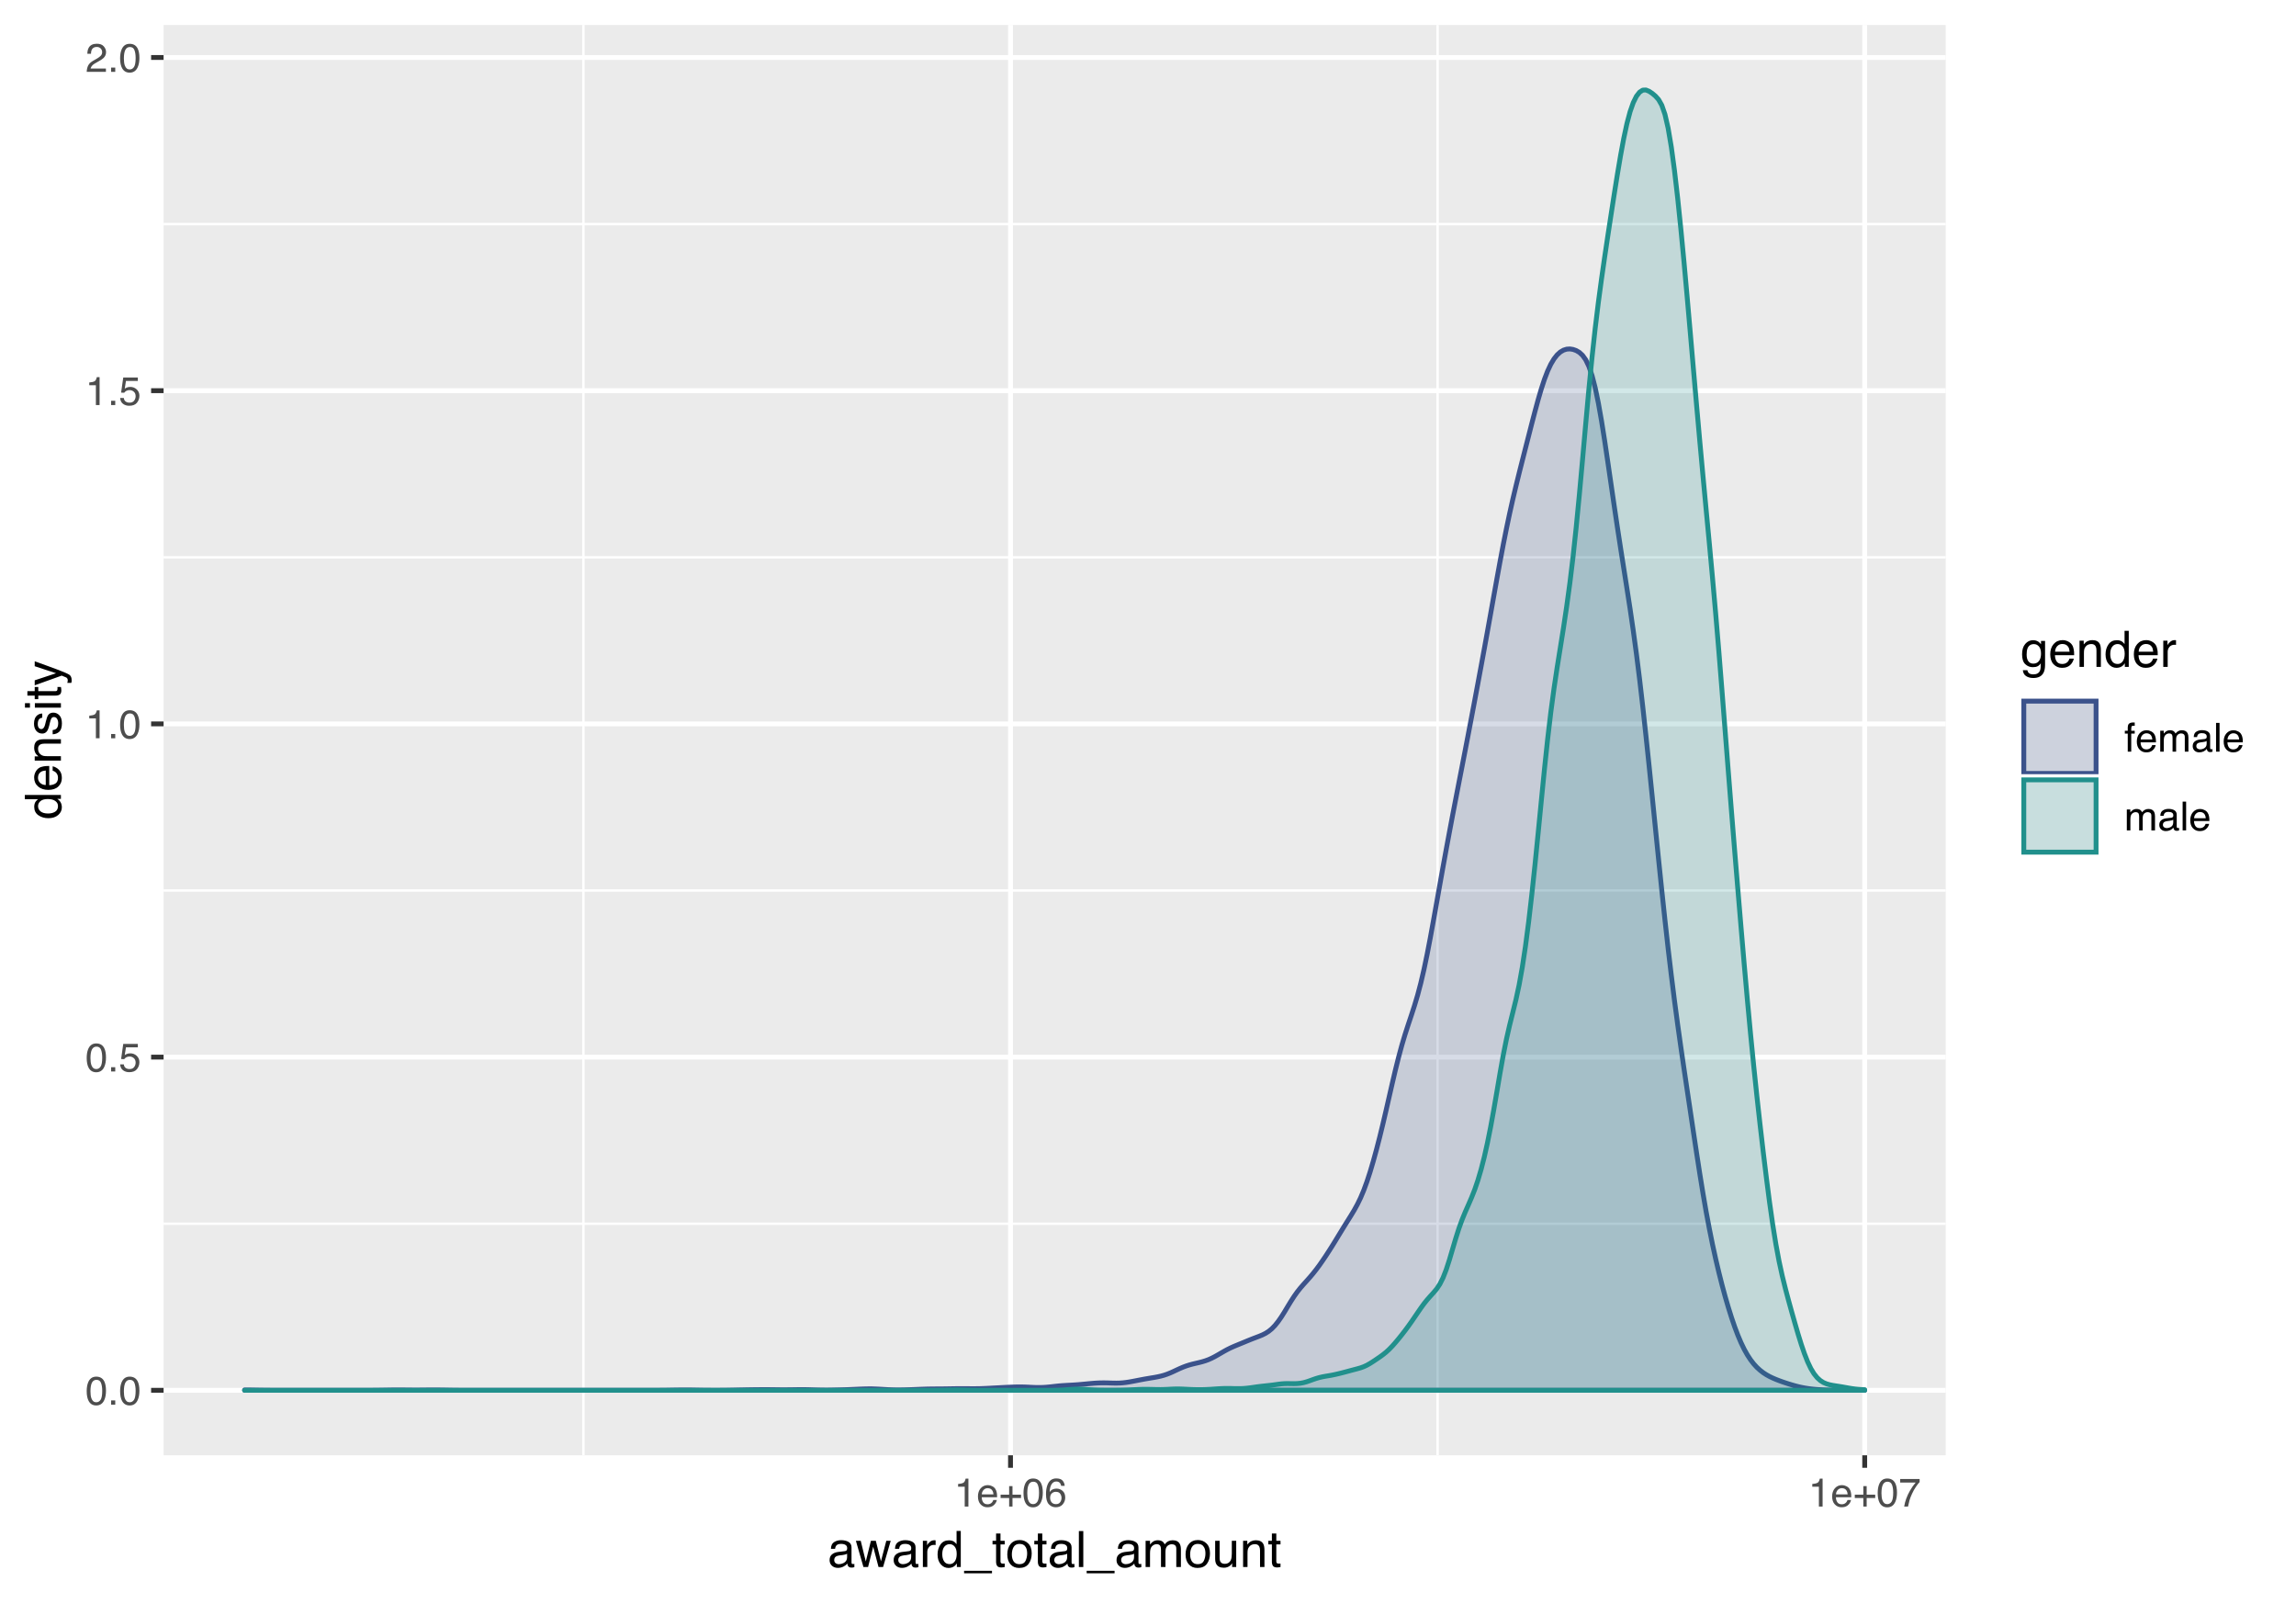 <?xml version="1.0" encoding="UTF-8"?>
<svg xmlns="http://www.w3.org/2000/svg" xmlns:xlink="http://www.w3.org/1999/xlink" width="504pt" height="352pt" viewBox="0 0 504 352" version="1.1">
<defs>
<g>
<symbol overflow="visible" id="glyph0-0">
<path style="stroke:none;" d="M 0.281 0 L 0.281 -6.312 L 5.297 -6.312 L 5.297 0 Z M 4.5 -0.797 L 4.5 -5.516 L 1.078 -5.516 L 1.078 -0.797 Z M 4.5 -0.797 "/>
</symbol>
<symbol overflow="visible" id="glyph0-1">
<path style="stroke:none;" d="M 2.375 -6.156 C 3.176 -6.156 3.754 -5.828 4.109 -5.172 C 4.379 -4.66 4.516 -3.961 4.516 -3.078 C 4.516 -2.242 4.391 -1.555 4.141 -1.016 C 3.785 -0.223 3.195 0.172 2.375 0.172 C 1.633 0.172 1.082 -0.148 0.719 -0.797 C 0.426 -1.328 0.281 -2.047 0.281 -2.953 C 0.281 -3.648 0.367 -4.25 0.547 -4.75 C 0.879 -5.688 1.488 -6.156 2.375 -6.156 Z M 2.375 -0.531 C 2.77 -0.531 3.086 -0.707 3.328 -1.062 C 3.566 -1.426 3.688 -2.086 3.688 -3.047 C 3.688 -3.754 3.598 -4.332 3.422 -4.781 C 3.254 -5.227 2.922 -5.453 2.422 -5.453 C 1.973 -5.453 1.641 -5.238 1.422 -4.812 C 1.211 -4.383 1.109 -3.754 1.109 -2.922 C 1.109 -2.297 1.176 -1.789 1.312 -1.406 C 1.52 -0.82 1.875 -0.531 2.375 -0.531 Z M 2.375 -0.531 "/>
</symbol>
<symbol overflow="visible" id="glyph0-2">
<path style="stroke:none;" d="M 0.75 -0.938 L 1.656 -0.938 L 1.656 0 L 0.75 0 Z M 0.75 -0.938 "/>
</symbol>
<symbol overflow="visible" id="glyph0-3">
<path style="stroke:none;" d="M 1.094 -1.562 C 1.133 -1.125 1.336 -0.82 1.703 -0.656 C 1.879 -0.57 2.094 -0.531 2.344 -0.531 C 2.801 -0.531 3.141 -0.676 3.359 -0.969 C 3.578 -1.258 3.688 -1.582 3.688 -1.938 C 3.688 -2.363 3.555 -2.691 3.297 -2.922 C 3.035 -3.16 2.719 -3.281 2.344 -3.281 C 2.082 -3.281 1.852 -3.227 1.656 -3.125 C 1.469 -3.02 1.305 -2.879 1.172 -2.703 L 0.5 -2.734 L 0.969 -6.047 L 4.172 -6.047 L 4.172 -5.297 L 1.562 -5.297 L 1.297 -3.594 C 1.43 -3.695 1.566 -3.773 1.703 -3.828 C 1.93 -3.93 2.195 -3.984 2.5 -3.984 C 3.062 -3.984 3.535 -3.801 3.922 -3.438 C 4.316 -3.07 4.516 -2.609 4.516 -2.047 C 4.516 -1.461 4.332 -0.945 3.969 -0.5 C 3.613 -0.062 3.047 0.156 2.266 0.156 C 1.754 0.156 1.305 0.016 0.922 -0.266 C 0.547 -0.547 0.332 -0.977 0.281 -1.562 Z M 1.094 -1.562 "/>
</symbol>
<symbol overflow="visible" id="glyph0-4">
<path style="stroke:none;" d="M 0.844 -4.359 L 0.844 -4.953 C 1.395 -5.004 1.781 -5.094 2 -5.219 C 2.227 -5.344 2.395 -5.645 2.5 -6.125 L 3.109 -6.125 L 3.109 0 L 2.297 0 L 2.297 -4.359 Z M 0.844 -4.359 "/>
</symbol>
<symbol overflow="visible" id="glyph0-5">
<path style="stroke:none;" d="M 0.281 0 C 0.301 -0.531 0.406 -0.988 0.594 -1.375 C 0.789 -1.77 1.164 -2.129 1.719 -2.453 L 2.547 -2.922 C 2.91 -3.141 3.164 -3.328 3.312 -3.484 C 3.551 -3.711 3.672 -3.984 3.672 -4.297 C 3.672 -4.648 3.562 -4.93 3.344 -5.141 C 3.133 -5.359 2.848 -5.469 2.484 -5.469 C 1.961 -5.469 1.598 -5.266 1.391 -4.859 C 1.285 -4.648 1.227 -4.352 1.219 -3.969 L 0.422 -3.969 C 0.43 -4.5 0.531 -4.938 0.719 -5.281 C 1.051 -5.875 1.645 -6.172 2.5 -6.172 C 3.195 -6.172 3.707 -5.977 4.031 -5.594 C 4.363 -5.219 4.531 -4.797 4.531 -4.328 C 4.531 -3.836 4.352 -3.414 4 -3.062 C 3.801 -2.863 3.441 -2.617 2.922 -2.328 L 2.344 -2 C 2.062 -1.844 1.836 -1.695 1.672 -1.562 C 1.391 -1.312 1.211 -1.035 1.141 -0.734 L 4.5 -0.734 L 4.5 0 Z M 0.281 0 "/>
</symbol>
<symbol overflow="visible" id="glyph0-6">
<path style="stroke:none;" d="M 2.484 -4.703 C 2.805 -4.703 3.117 -4.625 3.422 -4.469 C 3.734 -4.32 3.969 -4.125 4.125 -3.875 C 4.281 -3.645 4.383 -3.375 4.438 -3.062 C 4.488 -2.852 4.516 -2.516 4.516 -2.047 L 1.141 -2.047 C 1.148 -1.586 1.258 -1.211 1.469 -0.922 C 1.676 -0.641 1.992 -0.5 2.422 -0.5 C 2.828 -0.5 3.148 -0.633 3.391 -0.906 C 3.523 -1.062 3.625 -1.238 3.688 -1.438 L 4.453 -1.438 C 4.43 -1.27 4.363 -1.082 4.25 -0.875 C 4.133 -0.664 4.004 -0.5 3.859 -0.375 C 3.629 -0.145 3.344 0.008 3 0.094 C 2.812 0.133 2.598 0.156 2.359 0.156 C 1.785 0.156 1.301 -0.051 0.906 -0.469 C 0.508 -0.883 0.312 -1.469 0.312 -2.219 C 0.312 -2.945 0.508 -3.539 0.906 -4 C 1.312 -4.469 1.836 -4.703 2.484 -4.703 Z M 3.719 -2.672 C 3.688 -3.004 3.613 -3.27 3.5 -3.469 C 3.281 -3.844 2.926 -4.031 2.438 -4.031 C 2.082 -4.031 1.785 -3.898 1.547 -3.641 C 1.305 -3.391 1.176 -3.066 1.156 -2.672 Z M 2.406 -4.719 Z M 2.406 -4.719 "/>
</symbol>
<symbol overflow="visible" id="glyph0-7">
<path style="stroke:none;" d="M 0.391 -1.875 L 0.391 -2.609 L 2.266 -2.609 L 2.266 -4.484 L 3 -4.484 L 3 -2.609 L 4.875 -2.609 L 4.875 -1.875 L 3 -1.875 L 3 0 L 2.266 0 L 2.266 -1.875 Z M 0.391 -1.875 "/>
</symbol>
<symbol overflow="visible" id="glyph0-8">
<path style="stroke:none;" d="M 2.578 -6.172 C 3.266 -6.172 3.742 -5.992 4.016 -5.641 C 4.285 -5.285 4.422 -4.922 4.422 -4.547 L 3.656 -4.547 C 3.602 -4.785 3.531 -4.973 3.438 -5.109 C 3.25 -5.367 2.961 -5.5 2.578 -5.5 C 2.148 -5.5 1.805 -5.297 1.547 -4.891 C 1.297 -4.492 1.156 -3.926 1.125 -3.188 C 1.301 -3.445 1.523 -3.641 1.797 -3.766 C 2.047 -3.879 2.32 -3.938 2.625 -3.938 C 3.133 -3.938 3.582 -3.77 3.969 -3.438 C 4.352 -3.113 4.547 -2.625 4.547 -1.969 C 4.547 -1.414 4.363 -0.922 4 -0.484 C 3.633 -0.055 3.117 0.156 2.453 0.156 C 1.867 0.156 1.367 -0.062 0.953 -0.5 C 0.535 -0.938 0.328 -1.672 0.328 -2.703 C 0.328 -3.461 0.422 -4.109 0.609 -4.641 C 0.961 -5.66 1.617 -6.172 2.578 -6.172 Z M 2.516 -0.531 C 2.922 -0.531 3.223 -0.664 3.422 -0.938 C 3.629 -1.207 3.734 -1.531 3.734 -1.906 C 3.734 -2.219 3.641 -2.516 3.453 -2.797 C 3.273 -3.086 2.953 -3.234 2.484 -3.234 C 2.148 -3.234 1.859 -3.125 1.609 -2.906 C 1.359 -2.688 1.234 -2.352 1.234 -1.906 C 1.234 -1.52 1.344 -1.191 1.562 -0.922 C 1.789 -0.66 2.109 -0.531 2.516 -0.531 Z M 2.516 -0.531 "/>
</symbol>
<symbol overflow="visible" id="glyph0-9">
<path style="stroke:none;" d="M 4.594 -6.047 L 4.594 -5.375 C 4.395 -5.176 4.129 -4.836 3.797 -4.359 C 3.473 -3.891 3.188 -3.379 2.938 -2.828 C 2.688 -2.297 2.5 -1.812 2.375 -1.375 C 2.289 -1.082 2.18 -0.625 2.047 0 L 1.203 0 C 1.391 -1.176 1.816 -2.344 2.484 -3.5 C 2.879 -4.188 3.289 -4.773 3.719 -5.266 L 0.328 -5.266 L 0.328 -6.047 Z M 4.594 -6.047 "/>
</symbol>
<symbol overflow="visible" id="glyph0-10">
<path style="stroke:none;" d="M 0.766 -5.297 C 0.773 -5.617 0.828 -5.852 0.922 -6 C 1.109 -6.27 1.457 -6.406 1.969 -6.406 C 2.02 -6.406 2.07 -6.398 2.125 -6.391 C 2.176 -6.391 2.234 -6.391 2.297 -6.391 L 2.297 -5.672 C 2.211 -5.68 2.156 -5.688 2.125 -5.688 C 2.094 -5.688 2.055 -5.688 2.016 -5.688 C 1.785 -5.688 1.645 -5.625 1.594 -5.5 C 1.551 -5.383 1.531 -5.078 1.531 -4.578 L 2.297 -4.578 L 2.297 -3.969 L 1.531 -3.969 L 1.531 0 L 0.766 0 L 0.766 -3.969 L 0.125 -3.969 L 0.125 -4.578 L 0.766 -4.578 Z M 0.766 -5.297 "/>
</symbol>
<symbol overflow="visible" id="glyph0-11">
<path style="stroke:none;" d="M 0.562 -4.594 L 1.328 -4.594 L 1.328 -3.953 C 1.516 -4.172 1.68 -4.332 1.828 -4.438 C 2.086 -4.613 2.379 -4.703 2.703 -4.703 C 3.066 -4.703 3.359 -4.613 3.578 -4.438 C 3.703 -4.332 3.816 -4.18 3.922 -3.984 C 4.098 -4.223 4.301 -4.398 4.531 -4.516 C 4.758 -4.641 5.02 -4.703 5.312 -4.703 C 5.926 -4.703 6.348 -4.477 6.578 -4.031 C 6.691 -3.789 6.75 -3.469 6.75 -3.062 L 6.75 0 L 5.953 0 L 5.953 -3.203 C 5.953 -3.504 5.875 -3.711 5.719 -3.828 C 5.57 -3.941 5.383 -4 5.156 -4 C 4.852 -4 4.594 -3.895 4.375 -3.688 C 4.156 -3.488 4.047 -3.148 4.047 -2.672 L 4.047 0 L 3.266 0 L 3.266 -3 C 3.266 -3.312 3.227 -3.539 3.156 -3.688 C 3.039 -3.895 2.82 -4 2.5 -4 C 2.207 -4 1.941 -3.883 1.703 -3.656 C 1.461 -3.438 1.344 -3.031 1.344 -2.438 L 1.344 0 L 0.562 0 Z M 0.562 -4.594 "/>
</symbol>
<symbol overflow="visible" id="glyph0-12">
<path style="stroke:none;" d="M 1.156 -1.219 C 1.156 -1 1.238 -0.82 1.406 -0.688 C 1.57 -0.562 1.766 -0.5 1.984 -0.5 C 2.254 -0.5 2.52 -0.562 2.781 -0.688 C 3.207 -0.895 3.422 -1.238 3.422 -1.719 L 3.422 -2.344 C 3.328 -2.281 3.203 -2.227 3.047 -2.188 C 2.898 -2.145 2.754 -2.117 2.609 -2.109 L 2.141 -2.047 C 1.867 -2.004 1.66 -1.945 1.516 -1.875 C 1.273 -1.738 1.156 -1.52 1.156 -1.219 Z M 3.031 -2.781 C 3.207 -2.812 3.328 -2.891 3.391 -3.016 C 3.422 -3.078 3.438 -3.176 3.438 -3.312 C 3.438 -3.57 3.344 -3.758 3.156 -3.875 C 2.969 -4 2.703 -4.062 2.359 -4.062 C 1.953 -4.062 1.664 -3.953 1.5 -3.734 C 1.406 -3.609 1.344 -3.43 1.312 -3.203 L 0.594 -3.203 C 0.602 -3.766 0.785 -4.156 1.141 -4.375 C 1.492 -4.602 1.906 -4.719 2.375 -4.719 C 2.914 -4.719 3.352 -4.613 3.688 -4.406 C 4.02 -4.195 4.188 -3.875 4.188 -3.438 L 4.188 -0.797 C 4.188 -0.711 4.203 -0.645 4.234 -0.594 C 4.273 -0.551 4.348 -0.531 4.453 -0.531 C 4.484 -0.531 4.52 -0.531 4.562 -0.531 C 4.602 -0.531 4.648 -0.535 4.703 -0.547 L 4.703 0.016 C 4.578 0.055 4.484 0.078 4.422 0.078 C 4.359 0.086 4.273 0.094 4.172 0.094 C 3.898 0.094 3.707 0 3.594 -0.188 C 3.531 -0.281 3.484 -0.422 3.453 -0.609 C 3.297 -0.398 3.07 -0.219 2.781 -0.062 C 2.488 0.082 2.16 0.156 1.797 0.156 C 1.367 0.156 1.02 0.023 0.75 -0.234 C 0.488 -0.492 0.359 -0.816 0.359 -1.203 C 0.359 -1.629 0.488 -1.957 0.75 -2.188 C 1.02 -2.426 1.367 -2.578 1.797 -2.641 Z M 2.391 -4.719 Z M 2.391 -4.719 "/>
</symbol>
<symbol overflow="visible" id="glyph0-13">
<path style="stroke:none;" d="M 0.594 -6.312 L 1.359 -6.312 L 1.359 0 L 0.594 0 Z M 0.594 -6.312 "/>
</symbol>
<symbol overflow="visible" id="glyph1-0">
<path style="stroke:none;" d="M 0.359 0 L 0.359 -7.891 L 6.625 -7.891 L 6.625 0 Z M 5.625 -0.984 L 5.625 -6.906 L 1.344 -6.906 L 1.344 -0.984 Z M 5.625 -0.984 "/>
</symbol>
<symbol overflow="visible" id="glyph1-1">
<path style="stroke:none;" d="M 1.453 -1.531 C 1.453 -1.25 1.551 -1.023 1.75 -0.859 C 1.957 -0.703 2.203 -0.625 2.484 -0.625 C 2.816 -0.625 3.145 -0.703 3.469 -0.859 C 4.008 -1.117 4.281 -1.551 4.281 -2.156 L 4.281 -2.922 C 4.156 -2.848 4 -2.785 3.812 -2.734 C 3.633 -2.691 3.453 -2.656 3.266 -2.625 L 2.688 -2.562 C 2.332 -2.508 2.066 -2.438 1.891 -2.344 C 1.598 -2.164 1.453 -1.895 1.453 -1.531 Z M 3.797 -3.484 C 4.016 -3.516 4.16 -3.609 4.234 -3.766 C 4.273 -3.848 4.297 -3.973 4.297 -4.141 C 4.297 -4.461 4.176 -4.695 3.938 -4.844 C 3.707 -5 3.375 -5.078 2.938 -5.078 C 2.438 -5.078 2.082 -4.941 1.875 -4.672 C 1.75 -4.516 1.672 -4.289 1.641 -4 L 0.734 -4 C 0.754 -4.707 0.984 -5.195 1.422 -5.469 C 1.867 -5.75 2.383 -5.891 2.969 -5.891 C 3.645 -5.891 4.191 -5.758 4.609 -5.5 C 5.035 -5.25 5.25 -4.848 5.25 -4.297 L 5.25 -0.984 C 5.25 -0.891 5.266 -0.812 5.297 -0.75 C 5.336 -0.688 5.426 -0.656 5.562 -0.656 C 5.602 -0.656 5.648 -0.656 5.703 -0.656 C 5.766 -0.664 5.82 -0.676 5.875 -0.688 L 5.875 0.031 C 5.727 0.07 5.613 0.098 5.531 0.109 C 5.457 0.117 5.352 0.125 5.219 0.125 C 4.883 0.125 4.641 0.004 4.484 -0.234 C 4.41 -0.359 4.359 -0.535 4.328 -0.766 C 4.129 -0.504 3.844 -0.281 3.469 -0.094 C 3.102 0.094 2.695 0.188 2.25 0.188 C 1.719 0.188 1.281 0.023 0.938 -0.297 C 0.602 -0.617 0.438 -1.023 0.438 -1.516 C 0.438 -2.047 0.602 -2.457 0.938 -2.75 C 1.27 -3.039 1.707 -3.223 2.25 -3.297 Z M 2.984 -5.891 Z M 2.984 -5.891 "/>
</symbol>
<symbol overflow="visible" id="glyph1-2">
<path style="stroke:none;" d="M 1.156 -5.75 L 2.266 -1.219 L 3.391 -5.75 L 4.469 -5.75 L 5.594 -1.25 L 6.766 -5.75 L 7.734 -5.75 L 6.062 0 L 5.062 0 L 3.891 -4.453 L 2.766 0 L 1.75 0 L 0.094 -5.75 Z M 1.156 -5.75 "/>
</symbol>
<symbol overflow="visible" id="glyph1-3">
<path style="stroke:none;" d="M 0.734 -5.75 L 1.656 -5.75 L 1.656 -4.766 C 1.727 -4.953 1.91 -5.18 2.203 -5.453 C 2.492 -5.734 2.832 -5.875 3.219 -5.875 C 3.238 -5.875 3.27 -5.875 3.312 -5.875 C 3.352 -5.875 3.426 -5.867 3.531 -5.859 L 3.531 -4.828 C 3.477 -4.836 3.426 -4.844 3.375 -4.844 C 3.32 -4.852 3.27 -4.859 3.219 -4.859 C 2.727 -4.859 2.352 -4.703 2.094 -4.391 C 1.832 -4.078 1.703 -3.719 1.703 -3.312 L 1.703 0 L 0.734 0 Z M 0.734 -5.75 "/>
</symbol>
<symbol overflow="visible" id="glyph1-4">
<path style="stroke:none;" d="M 1.328 -2.812 C 1.328 -2.195 1.457 -1.68 1.719 -1.266 C 1.977 -0.848 2.395 -0.641 2.969 -0.641 C 3.414 -0.641 3.781 -0.832 4.062 -1.219 C 4.352 -1.602 4.5 -2.156 4.5 -2.875 C 4.5 -3.602 4.348 -4.141 4.047 -4.484 C 3.754 -4.836 3.391 -5.016 2.953 -5.016 C 2.473 -5.016 2.082 -4.828 1.781 -4.453 C 1.477 -4.078 1.328 -3.531 1.328 -2.812 Z M 2.781 -5.859 C 3.219 -5.859 3.586 -5.766 3.891 -5.578 C 4.055 -5.473 4.25 -5.285 4.469 -5.016 L 4.469 -7.922 L 5.391 -7.922 L 5.391 0 L 4.531 0 L 4.531 -0.797 C 4.301 -0.441 4.031 -0.188 3.719 -0.031 C 3.414 0.125 3.066 0.203 2.672 0.203 C 2.023 0.203 1.469 -0.062 1 -0.594 C 0.531 -1.133 0.297 -1.852 0.297 -2.75 C 0.297 -3.594 0.508 -4.32 0.938 -4.938 C 1.363 -5.551 1.977 -5.859 2.781 -5.859 Z M 2.781 -5.859 "/>
</symbol>
<symbol overflow="visible" id="glyph1-5">
<path style="stroke:none;" d="M 0 1.375 L 0 0.828 L 6.125 0.828 L 6.125 1.375 Z M 0 1.375 "/>
</symbol>
<symbol overflow="visible" id="glyph1-6">
<path style="stroke:none;" d="M 0.906 -7.359 L 1.875 -7.359 L 1.875 -5.75 L 2.797 -5.75 L 2.797 -4.969 L 1.875 -4.969 L 1.875 -1.203 C 1.875 -1.004 1.941 -0.875 2.078 -0.812 C 2.16 -0.77 2.285 -0.75 2.453 -0.75 C 2.504 -0.75 2.555 -0.75 2.609 -0.75 C 2.66 -0.75 2.723 -0.754 2.797 -0.766 L 2.797 0 C 2.68 0.031 2.562 0.051 2.438 0.062 C 2.32 0.082 2.195 0.094 2.062 0.094 C 1.613 0.094 1.305 -0.02 1.141 -0.25 C 0.984 -0.488 0.906 -0.789 0.906 -1.156 L 0.906 -4.969 L 0.125 -4.969 L 0.125 -5.75 L 0.906 -5.75 Z M 0.906 -7.359 "/>
</symbol>
<symbol overflow="visible" id="glyph1-7">
<path style="stroke:none;" d="M 2.984 -0.625 C 3.629 -0.625 4.07 -0.863 4.312 -1.344 C 4.551 -1.832 4.672 -2.375 4.672 -2.969 C 4.672 -3.508 4.582 -3.945 4.406 -4.281 C 4.133 -4.812 3.664 -5.078 3 -5.078 C 2.406 -5.078 1.973 -4.848 1.703 -4.391 C 1.441 -3.941 1.312 -3.398 1.312 -2.766 C 1.312 -2.148 1.441 -1.641 1.703 -1.234 C 1.973 -0.828 2.398 -0.625 2.984 -0.625 Z M 3.031 -5.922 C 3.77 -5.922 4.395 -5.672 4.906 -5.172 C 5.414 -4.68 5.672 -3.957 5.672 -3 C 5.672 -2.07 5.445 -1.305 5 -0.703 C 4.551 -0.098 3.852 0.203 2.906 0.203 C 2.113 0.203 1.484 -0.062 1.016 -0.594 C 0.547 -1.125 0.312 -1.844 0.312 -2.75 C 0.312 -3.719 0.555 -4.488 1.047 -5.062 C 1.535 -5.633 2.195 -5.922 3.031 -5.922 Z M 3 -5.891 Z M 3 -5.891 "/>
</symbol>
<symbol overflow="visible" id="glyph1-8">
<path style="stroke:none;" d="M 0.734 -7.891 L 1.703 -7.891 L 1.703 0 L 0.734 0 Z M 0.734 -7.891 "/>
</symbol>
<symbol overflow="visible" id="glyph1-9">
<path style="stroke:none;" d="M 0.703 -5.75 L 1.672 -5.75 L 1.672 -4.938 C 1.898 -5.219 2.102 -5.422 2.281 -5.547 C 2.602 -5.766 2.969 -5.875 3.375 -5.875 C 3.832 -5.875 4.203 -5.766 4.484 -5.547 C 4.641 -5.41 4.781 -5.219 4.906 -4.969 C 5.125 -5.281 5.379 -5.508 5.672 -5.656 C 5.961 -5.801 6.285 -5.875 6.641 -5.875 C 7.41 -5.875 7.938 -5.598 8.219 -5.047 C 8.375 -4.742 8.453 -4.336 8.453 -3.828 L 8.453 0 L 7.438 0 L 7.438 -4 C 7.438 -4.383 7.344 -4.645 7.156 -4.781 C 6.969 -4.926 6.734 -5 6.453 -5 C 6.078 -5 5.75 -4.867 5.469 -4.609 C 5.195 -4.359 5.062 -3.938 5.062 -3.344 L 5.062 0 L 4.078 0 L 4.078 -3.75 C 4.078 -4.145 4.031 -4.43 3.938 -4.609 C 3.789 -4.879 3.52 -5.016 3.125 -5.016 C 2.758 -5.016 2.426 -4.867 2.125 -4.578 C 1.82 -4.297 1.672 -3.785 1.672 -3.047 L 1.672 0 L 0.703 0 Z M 0.703 -5.75 "/>
</symbol>
<symbol overflow="visible" id="glyph1-10">
<path style="stroke:none;" d="M 1.672 -5.75 L 1.672 -1.938 C 1.672 -1.645 1.719 -1.406 1.812 -1.219 C 1.988 -0.875 2.312 -0.703 2.781 -0.703 C 3.445 -0.703 3.906 -1 4.156 -1.594 C 4.281 -1.914 4.344 -2.359 4.344 -2.922 L 4.344 -5.75 L 5.312 -5.75 L 5.312 0 L 4.406 0 L 4.422 -0.844 C 4.297 -0.625 4.141 -0.441 3.953 -0.297 C 3.578 0.004 3.129 0.156 2.609 0.156 C 1.785 0.156 1.223 -0.117 0.922 -0.672 C 0.766 -0.961 0.688 -1.352 0.688 -1.844 L 0.688 -5.75 Z M 3 -5.891 Z M 3 -5.891 "/>
</symbol>
<symbol overflow="visible" id="glyph1-11">
<path style="stroke:none;" d="M 0.703 -5.75 L 1.625 -5.75 L 1.625 -4.938 C 1.895 -5.27 2.18 -5.508 2.484 -5.656 C 2.797 -5.801 3.133 -5.875 3.5 -5.875 C 4.32 -5.875 4.875 -5.594 5.156 -5.031 C 5.312 -4.719 5.391 -4.27 5.391 -3.688 L 5.391 0 L 4.422 0 L 4.422 -3.625 C 4.422 -3.977 4.367 -4.258 4.266 -4.469 C 4.086 -4.832 3.773 -5.016 3.328 -5.016 C 3.098 -5.016 2.91 -4.988 2.766 -4.938 C 2.492 -4.863 2.258 -4.707 2.062 -4.469 C 1.906 -4.281 1.801 -4.082 1.75 -3.875 C 1.695 -3.676 1.672 -3.391 1.672 -3.016 L 1.672 0 L 0.703 0 Z M 2.984 -5.891 Z M 2.984 -5.891 "/>
</symbol>
<symbol overflow="visible" id="glyph1-12">
<path style="stroke:none;" d="M 2.734 -5.859 C 3.191 -5.859 3.586 -5.742 3.922 -5.516 C 4.098 -5.391 4.285 -5.207 4.484 -4.969 L 4.484 -5.703 L 5.375 -5.703 L 5.375 -0.469 C 5.375 0.258 5.266 0.836 5.047 1.266 C 4.648 2.047 3.895 2.438 2.781 2.438 C 2.156 2.438 1.629 2.297 1.203 2.016 C 0.785 1.734 0.551 1.301 0.5 0.719 L 1.484 0.719 C 1.535 0.969 1.629 1.164 1.766 1.312 C 1.984 1.531 2.328 1.641 2.797 1.641 C 3.535 1.641 4.02 1.375 4.25 0.844 C 4.383 0.539 4.445 -0.004 4.438 -0.797 C 4.25 -0.504 4.016 -0.285 3.734 -0.141 C 3.461 -0.004 3.109 0.062 2.672 0.062 C 2.047 0.062 1.5 -0.156 1.031 -0.594 C 0.562 -1.031 0.328 -1.758 0.328 -2.781 C 0.328 -3.75 0.562 -4.504 1.031 -5.047 C 1.5 -5.586 2.066 -5.859 2.734 -5.859 Z M 4.484 -2.906 C 4.484 -3.613 4.332 -4.141 4.031 -4.484 C 3.738 -4.828 3.367 -5 2.922 -5 C 2.234 -5 1.766 -4.68 1.516 -4.047 C 1.391 -3.703 1.328 -3.254 1.328 -2.703 C 1.328 -2.055 1.457 -1.562 1.719 -1.219 C 1.977 -0.883 2.332 -0.719 2.781 -0.719 C 3.469 -0.719 3.957 -1.031 4.25 -1.656 C 4.406 -2.008 4.484 -2.426 4.484 -2.906 Z M 2.859 -5.891 Z M 2.859 -5.891 "/>
</symbol>
<symbol overflow="visible" id="glyph1-13">
<path style="stroke:none;" d="M 3.109 -5.875 C 3.516 -5.875 3.906 -5.781 4.281 -5.594 C 4.664 -5.406 4.961 -5.156 5.172 -4.844 C 5.359 -4.562 5.484 -4.223 5.547 -3.828 C 5.609 -3.566 5.641 -3.145 5.641 -2.562 L 1.422 -2.562 C 1.441 -1.977 1.578 -1.508 1.828 -1.156 C 2.086 -0.812 2.488 -0.641 3.031 -0.641 C 3.539 -0.641 3.945 -0.805 4.25 -1.141 C 4.414 -1.328 4.535 -1.551 4.609 -1.812 L 5.562 -1.812 C 5.531 -1.594 5.441 -1.352 5.297 -1.094 C 5.16 -0.832 5.004 -0.625 4.828 -0.469 C 4.535 -0.176 4.176 0.02 3.75 0.125 C 3.508 0.176 3.242 0.203 2.953 0.203 C 2.234 0.203 1.625 -0.055 1.125 -0.578 C 0.633 -1.098 0.391 -1.828 0.391 -2.766 C 0.391 -3.691 0.641 -4.441 1.141 -5.016 C 1.641 -5.586 2.297 -5.875 3.109 -5.875 Z M 4.641 -3.328 C 4.609 -3.754 4.52 -4.094 4.375 -4.344 C 4.102 -4.801 3.66 -5.031 3.047 -5.031 C 2.598 -5.031 2.223 -4.867 1.922 -4.547 C 1.629 -4.234 1.473 -3.828 1.453 -3.328 Z M 3.016 -5.891 Z M 3.016 -5.891 "/>
</symbol>
<symbol overflow="visible" id="glyph2-0">
<path style="stroke:none;" d="M 0 -0.359 L -7.891 -0.359 L -7.891 -6.625 L 0 -6.625 Z M -0.984 -5.625 L -6.906 -5.625 L -6.906 -1.344 L -0.984 -1.344 Z M -0.984 -5.625 "/>
</symbol>
<symbol overflow="visible" id="glyph2-1">
<path style="stroke:none;" d="M -2.812 -1.328 C -2.195 -1.328 -1.68 -1.457 -1.266 -1.719 C -0.848 -1.977 -0.641 -2.395 -0.641 -2.969 C -0.641 -3.414 -0.832 -3.781 -1.219 -4.062 C -1.602 -4.352 -2.156 -4.5 -2.875 -4.5 C -3.602 -4.5 -4.141 -4.348 -4.484 -4.047 C -4.836 -3.754 -5.016 -3.391 -5.016 -2.953 C -5.016 -2.473 -4.828 -2.082 -4.453 -1.781 C -4.078 -1.477 -3.531 -1.328 -2.812 -1.328 Z M -5.859 -2.781 C -5.859 -3.219 -5.766 -3.586 -5.578 -3.891 C -5.473 -4.055 -5.285 -4.25 -5.016 -4.469 L -7.922 -4.469 L -7.922 -5.391 L 0 -5.391 L 0 -4.531 L -0.797 -4.531 C -0.441 -4.301 -0.188 -4.031 -0.031 -3.719 C 0.125 -3.414 0.203 -3.066 0.203 -2.672 C 0.203 -2.023 -0.062 -1.469 -0.594 -1 C -1.133 -0.531 -1.852 -0.297 -2.75 -0.297 C -3.594 -0.297 -4.32 -0.508 -4.938 -0.938 C -5.551 -1.363 -5.859 -1.977 -5.859 -2.781 Z M -5.859 -2.781 "/>
</symbol>
<symbol overflow="visible" id="glyph2-2">
<path style="stroke:none;" d="M -5.875 -3.109 C -5.875 -3.516 -5.781 -3.906 -5.594 -4.281 C -5.406 -4.664 -5.156 -4.961 -4.844 -5.172 C -4.562 -5.359 -4.223 -5.484 -3.828 -5.547 C -3.566 -5.609 -3.145 -5.641 -2.562 -5.641 L -2.562 -1.422 C -1.977 -1.441 -1.508 -1.578 -1.156 -1.828 C -0.812 -2.086 -0.641 -2.488 -0.641 -3.031 C -0.641 -3.539 -0.805 -3.945 -1.141 -4.25 C -1.328 -4.414 -1.551 -4.535 -1.812 -4.609 L -1.812 -5.562 C -1.594 -5.531 -1.352 -5.441 -1.094 -5.297 C -0.832 -5.16 -0.625 -5.004 -0.469 -4.828 C -0.176 -4.535 0.02 -4.176 0.125 -3.75 C 0.176 -3.508 0.203 -3.242 0.203 -2.953 C 0.203 -2.234 -0.055 -1.625 -0.578 -1.125 C -1.098 -0.633 -1.828 -0.391 -2.766 -0.391 C -3.691 -0.391 -4.441 -0.641 -5.016 -1.141 C -5.586 -1.641 -5.875 -2.297 -5.875 -3.109 Z M -3.328 -4.641 C -3.754 -4.609 -4.094 -4.52 -4.344 -4.375 C -4.801 -4.102 -5.031 -3.66 -5.031 -3.047 C -5.031 -2.598 -4.867 -2.223 -4.547 -1.922 C -4.234 -1.629 -3.828 -1.473 -3.328 -1.453 Z M -5.891 -3.016 Z M -5.891 -3.016 "/>
</symbol>
<symbol overflow="visible" id="glyph2-3">
<path style="stroke:none;" d="M -5.75 -0.703 L -5.75 -1.625 L -4.938 -1.625 C -5.27 -1.895 -5.508 -2.18 -5.656 -2.484 C -5.801 -2.797 -5.875 -3.133 -5.875 -3.5 C -5.875 -4.32 -5.594 -4.875 -5.031 -5.156 C -4.719 -5.312 -4.27 -5.391 -3.688 -5.391 L 0 -5.391 L 0 -4.422 L -3.625 -4.422 C -3.977 -4.422 -4.258 -4.367 -4.469 -4.266 C -4.832 -4.086 -5.016 -3.773 -5.016 -3.328 C -5.016 -3.098 -4.988 -2.91 -4.938 -2.766 C -4.863 -2.492 -4.707 -2.258 -4.469 -2.062 C -4.281 -1.906 -4.082 -1.801 -3.875 -1.75 C -3.676 -1.695 -3.391 -1.672 -3.016 -1.672 L 0 -1.672 L 0 -0.703 Z M -5.891 -2.984 Z M -5.891 -2.984 "/>
</symbol>
<symbol overflow="visible" id="glyph2-4">
<path style="stroke:none;" d="M -1.812 -1.281 C -1.488 -1.312 -1.238 -1.395 -1.062 -1.531 C -0.75 -1.77 -0.594 -2.191 -0.594 -2.797 C -0.594 -3.148 -0.672 -3.461 -0.828 -3.734 C -0.984 -4.004 -1.223 -4.141 -1.547 -4.141 C -1.797 -4.141 -1.984 -4.031 -2.109 -3.812 C -2.191 -3.676 -2.285 -3.398 -2.391 -2.984 L -2.578 -2.219 C -2.703 -1.727 -2.836 -1.367 -2.984 -1.141 C -3.254 -0.723 -3.617 -0.516 -4.078 -0.516 C -4.617 -0.516 -5.055 -0.707 -5.391 -1.094 C -5.734 -1.488 -5.906 -2.02 -5.906 -2.688 C -5.906 -3.551 -5.648 -4.176 -5.141 -4.562 C -4.816 -4.801 -4.469 -4.914 -4.094 -4.906 L -4.094 -4 C -4.312 -3.977 -4.508 -3.898 -4.688 -3.766 C -4.945 -3.547 -5.078 -3.16 -5.078 -2.609 C -5.078 -2.242 -5.004 -1.969 -4.859 -1.781 C -4.723 -1.594 -4.539 -1.5 -4.312 -1.5 C -4.062 -1.5 -3.863 -1.625 -3.719 -1.875 C -3.625 -2.008 -3.539 -2.219 -3.469 -2.5 L -3.312 -3.141 C -3.145 -3.836 -2.984 -4.301 -2.828 -4.531 C -2.578 -4.914 -2.191 -5.109 -1.672 -5.109 C -1.148 -5.109 -0.703 -4.91 -0.328 -4.516 C 0.035 -4.129 0.219 -3.539 0.219 -2.75 C 0.219 -1.895 0.023 -1.285 -0.359 -0.922 C -0.754 -0.566 -1.238 -0.379 -1.812 -0.359 Z M -5.891 -2.719 Z M -5.891 -2.719 "/>
</symbol>
<symbol overflow="visible" id="glyph2-5">
<path style="stroke:none;" d="M -5.719 -0.703 L -5.719 -1.688 L 0 -1.688 L 0 -0.703 Z M -7.891 -0.703 L -7.891 -1.688 L -6.797 -1.688 L -6.797 -0.703 Z M -7.891 -0.703 "/>
</symbol>
<symbol overflow="visible" id="glyph2-6">
<path style="stroke:none;" d="M -7.359 -0.906 L -7.359 -1.875 L -5.75 -1.875 L -5.75 -2.797 L -4.969 -2.797 L -4.969 -1.875 L -1.203 -1.875 C -1.004 -1.875 -0.875 -1.941 -0.812 -2.078 C -0.77 -2.16 -0.75 -2.285 -0.75 -2.453 C -0.75 -2.504 -0.75 -2.555 -0.75 -2.609 C -0.75 -2.66 -0.754 -2.723 -0.766 -2.797 L 0 -2.797 C 0.031 -2.68 0.051 -2.562 0.062 -2.438 C 0.082 -2.32 0.094 -2.195 0.094 -2.062 C 0.094 -1.613 -0.02 -1.305 -0.25 -1.141 C -0.488 -0.984 -0.789 -0.906 -1.156 -0.906 L -4.969 -0.906 L -4.969 -0.125 L -5.75 -0.125 L -5.75 -0.906 Z M -7.359 -0.906 "/>
</symbol>
<symbol overflow="visible" id="glyph2-7">
<path style="stroke:none;" d="M -5.75 -4.297 L -5.75 -5.375 C -5.383 -5.238 -4.547 -4.938 -3.234 -4.469 C -2.242 -4.113 -1.438 -3.816 -0.812 -3.578 C 0.656 -3.023 1.551 -2.633 1.875 -2.406 C 2.195 -2.176 2.359 -1.781 2.359 -1.219 C 2.359 -1.082 2.352 -0.977 2.344 -0.906 C 2.332 -0.832 2.312 -0.742 2.281 -0.641 L 1.406 -0.641 C 1.445 -0.805 1.473 -0.926 1.484 -1 C 1.492 -1.07 1.5 -1.141 1.5 -1.203 C 1.5 -1.379 1.469 -1.508 1.406 -1.594 C 1.352 -1.676 1.285 -1.75 1.203 -1.812 C 1.172 -1.82 1.02 -1.883 0.75 -2 C 0.488 -2.113 0.297 -2.191 0.172 -2.234 L -5.75 -0.109 L -5.75 -1.203 L -1.062 -2.75 Z M -5.891 -2.75 Z M -5.891 -2.75 "/>
</symbol>
</g>
<clipPath id="clip1">
  <path d="M 35.91 5.48 L 428 5.48 L 428 320 L 35.91 320 Z M 35.91 5.48 "/>
</clipPath>
<clipPath id="clip2">
  <path d="M 35.91 268 L 428 268 L 428 269 L 35.91 269 Z M 35.91 268 "/>
</clipPath>
<clipPath id="clip3">
  <path d="M 35.91 195 L 428 195 L 428 196 L 35.91 196 Z M 35.91 195 "/>
</clipPath>
<clipPath id="clip4">
  <path d="M 35.91 122 L 428 122 L 428 123 L 35.91 123 Z M 35.91 122 "/>
</clipPath>
<clipPath id="clip5">
  <path d="M 35.91 48 L 428 48 L 428 50 L 35.91 50 Z M 35.91 48 "/>
</clipPath>
<clipPath id="clip6">
  <path d="M 127 5.48 L 129 5.48 L 129 320 L 127 320 Z M 127 5.48 "/>
</clipPath>
<clipPath id="clip7">
  <path d="M 315 5.48 L 316 5.48 L 316 320 L 315 320 Z M 315 5.48 "/>
</clipPath>
<clipPath id="clip8">
  <path d="M 35.91 304 L 428 304 L 428 306 L 35.91 306 Z M 35.91 304 "/>
</clipPath>
<clipPath id="clip9">
  <path d="M 35.91 231 L 428 231 L 428 233 L 35.91 233 Z M 35.91 231 "/>
</clipPath>
<clipPath id="clip10">
  <path d="M 35.91 158 L 428 158 L 428 160 L 35.91 160 Z M 35.91 158 "/>
</clipPath>
<clipPath id="clip11">
  <path d="M 35.91 85 L 428 85 L 428 87 L 35.91 87 Z M 35.91 85 "/>
</clipPath>
<clipPath id="clip12">
  <path d="M 35.91 12 L 428 12 L 428 14 L 35.91 14 Z M 35.91 12 "/>
</clipPath>
<clipPath id="clip13">
  <path d="M 221 5.48 L 223 5.48 L 223 320 L 221 320 Z M 221 5.48 "/>
</clipPath>
<clipPath id="clip14">
  <path d="M 408 5.48 L 410 5.48 L 410 320 L 408 320 Z M 408 5.48 "/>
</clipPath>
</defs>
<g id="surface11">
<rect x="0" y="0" width="504" height="352" style="fill:rgb(100%,100%,100%);fill-opacity:1;stroke:none;"/>
<path style="fill:none;stroke-width:1.067;stroke-linecap:round;stroke-linejoin:round;stroke:rgb(100%,100%,100%);stroke-opacity:1;stroke-miterlimit:10;" d="M 0 352 L 504 352 L 504 0 L 0 0 Z M 0 352 "/>
<g clip-path="url(#clip1)" clip-rule="nonzero">
<path style=" stroke:none;fill-rule:nonzero;fill:rgb(92.157%,92.157%,92.157%);fill-opacity:1;" d="M 35.91 319.367 L 427.105 319.367 L 427.105 5.48 L 35.91 5.48 Z M 35.91 319.367 "/>
</g>
<g clip-path="url(#clip2)" clip-rule="nonzero">
<path style="fill:none;stroke-width:0.533;stroke-linecap:butt;stroke-linejoin:round;stroke:rgb(100%,100%,100%);stroke-opacity:1;stroke-miterlimit:10;" d="M 35.91 268.539 L 427.105 268.539 "/>
</g>
<g clip-path="url(#clip3)" clip-rule="nonzero">
<path style="fill:none;stroke-width:0.533;stroke-linecap:butt;stroke-linejoin:round;stroke:rgb(100%,100%,100%);stroke-opacity:1;stroke-miterlimit:10;" d="M 35.91 195.418 L 427.105 195.418 "/>
</g>
<g clip-path="url(#clip4)" clip-rule="nonzero">
<path style="fill:none;stroke-width:0.533;stroke-linecap:butt;stroke-linejoin:round;stroke:rgb(100%,100%,100%);stroke-opacity:1;stroke-miterlimit:10;" d="M 35.91 122.297 L 427.105 122.297 "/>
</g>
<g clip-path="url(#clip5)" clip-rule="nonzero">
<path style="fill:none;stroke-width:0.533;stroke-linecap:butt;stroke-linejoin:round;stroke:rgb(100%,100%,100%);stroke-opacity:1;stroke-miterlimit:10;" d="M 35.91 49.176 L 427.105 49.176 "/>
</g>
<g clip-path="url(#clip6)" clip-rule="nonzero">
<path style="fill:none;stroke-width:0.533;stroke-linecap:butt;stroke-linejoin:round;stroke:rgb(100%,100%,100%);stroke-opacity:1;stroke-miterlimit:10;" d="M 128.066 319.367 L 128.066 5.48 "/>
</g>
<g clip-path="url(#clip7)" clip-rule="nonzero">
<path style="fill:none;stroke-width:0.533;stroke-linecap:butt;stroke-linejoin:round;stroke:rgb(100%,100%,100%);stroke-opacity:1;stroke-miterlimit:10;" d="M 315.57 319.367 L 315.57 5.48 "/>
</g>
<g clip-path="url(#clip8)" clip-rule="nonzero">
<path style="fill:none;stroke-width:1.067;stroke-linecap:butt;stroke-linejoin:round;stroke:rgb(100%,100%,100%);stroke-opacity:1;stroke-miterlimit:10;" d="M 35.91 305.098 L 427.105 305.098 "/>
</g>
<g clip-path="url(#clip9)" clip-rule="nonzero">
<path style="fill:none;stroke-width:1.067;stroke-linecap:butt;stroke-linejoin:round;stroke:rgb(100%,100%,100%);stroke-opacity:1;stroke-miterlimit:10;" d="M 35.91 231.977 L 427.105 231.977 "/>
</g>
<g clip-path="url(#clip10)" clip-rule="nonzero">
<path style="fill:none;stroke-width:1.067;stroke-linecap:butt;stroke-linejoin:round;stroke:rgb(100%,100%,100%);stroke-opacity:1;stroke-miterlimit:10;" d="M 35.91 158.855 L 427.105 158.855 "/>
</g>
<g clip-path="url(#clip11)" clip-rule="nonzero">
<path style="fill:none;stroke-width:1.067;stroke-linecap:butt;stroke-linejoin:round;stroke:rgb(100%,100%,100%);stroke-opacity:1;stroke-miterlimit:10;" d="M 35.91 85.734 L 427.105 85.734 "/>
</g>
<g clip-path="url(#clip12)" clip-rule="nonzero">
<path style="fill:none;stroke-width:1.067;stroke-linecap:butt;stroke-linejoin:round;stroke:rgb(100%,100%,100%);stroke-opacity:1;stroke-miterlimit:10;" d="M 35.91 12.613 L 427.105 12.613 "/>
</g>
<g clip-path="url(#clip13)" clip-rule="nonzero">
<path style="fill:none;stroke-width:1.067;stroke-linecap:butt;stroke-linejoin:round;stroke:rgb(100%,100%,100%);stroke-opacity:1;stroke-miterlimit:10;" d="M 221.82 319.367 L 221.82 5.48 "/>
</g>
<g clip-path="url(#clip14)" clip-rule="nonzero">
<path style="fill:none;stroke-width:1.067;stroke-linecap:butt;stroke-linejoin:round;stroke:rgb(100%,100%,100%);stroke-opacity:1;stroke-miterlimit:10;" d="M 409.324 319.367 L 409.324 5.48 "/>
</g>
<path style="fill-rule:nonzero;fill:rgb(23.137%,32.157%,54.51%);fill-opacity:0.2;stroke-width:1.067;stroke-linecap:round;stroke-linejoin:round;stroke:rgb(23.137%,32.157%,54.51%);stroke-opacity:1;stroke-miterlimit:10;" d="M 53.691 305.023 L 54.387 305.027 L 55.082 305.035 L 55.781 305.047 L 57.172 305.07 L 58.562 305.086 L 59.258 305.09 L 59.957 305.094 L 60.652 305.098 L 80.137 305.098 L 80.832 305.094 L 81.531 305.094 L 82.227 305.086 L 82.922 305.082 L 83.617 305.07 L 84.312 305.062 L 85.008 305.051 L 85.707 305.039 L 87.098 305.023 L 87.793 305.023 L 89.184 305.039 L 89.883 305.047 L 91.273 305.055 L 92.664 305.047 L 93.359 305.039 L 94.059 305.031 L 95.449 305.023 L 97.535 305.047 L 98.234 305.059 L 99.625 305.082 L 100.32 305.086 L 101.016 305.094 L 101.711 305.094 L 102.41 305.098 L 143.469 305.098 L 144.164 305.094 L 144.863 305.09 L 145.559 305.086 L 146.254 305.078 L 148.34 305.043 L 149.035 305.035 L 149.734 305.027 L 150.43 305.023 L 151.125 305.027 L 151.82 305.035 L 153.211 305.059 L 153.91 305.07 L 154.605 305.082 L 156.691 305.094 L 157.387 305.094 L 158.086 305.09 L 158.781 305.086 L 159.477 305.078 L 160.867 305.055 L 161.562 305.039 L 162.262 305.023 L 162.957 305.012 L 163.652 304.996 L 165.043 304.973 L 165.738 304.965 L 166.438 304.957 L 167.133 304.953 L 168.523 304.953 L 169.219 304.957 L 169.914 304.965 L 170.613 304.977 L 171.309 304.984 L 172.004 304.988 L 173.395 304.98 L 174.09 304.969 L 174.789 304.957 L 175.484 304.949 L 176.18 304.949 L 176.875 304.953 L 177.57 304.969 L 178.266 304.992 L 178.965 305.012 L 179.66 305.031 L 180.355 305.043 L 181.051 305.051 L 181.746 305.051 L 182.441 305.043 L 183.137 305.027 L 183.836 305.012 L 184.531 304.996 L 185.227 304.977 L 185.922 304.953 L 186.617 304.926 L 187.312 304.895 L 188.012 304.863 L 188.707 304.832 L 189.402 304.805 L 190.098 304.785 L 190.793 304.777 L 191.488 304.781 L 192.188 304.805 L 192.883 304.836 L 193.578 304.875 L 194.273 304.918 L 194.969 304.957 L 195.664 304.988 L 196.363 305.008 L 197.059 305.016 L 197.754 305.012 L 198.449 305 L 199.145 304.98 L 199.84 304.957 L 200.539 304.93 L 201.234 304.902 L 201.93 304.871 L 203.32 304.824 L 204.016 304.809 L 204.715 304.801 L 205.41 304.793 L 206.801 304.785 L 207.496 304.777 L 208.191 304.766 L 208.891 304.754 L 209.586 304.742 L 210.281 304.734 L 210.977 304.73 L 211.672 304.73 L 212.367 304.738 L 213.066 304.742 L 213.762 304.746 L 214.457 304.738 L 215.152 304.727 L 215.848 304.703 L 216.543 304.672 L 217.242 304.637 L 217.938 304.598 L 219.328 304.527 L 220.023 304.488 L 221.414 304.418 L 222.113 304.391 L 222.809 304.367 L 223.504 304.355 L 224.199 304.355 L 224.895 304.371 L 225.59 304.398 L 226.289 304.434 L 226.984 304.465 L 227.68 304.484 L 228.375 304.484 L 229.07 304.461 L 229.766 304.414 L 230.465 304.348 L 231.855 304.191 L 232.551 304.121 L 233.246 304.066 L 233.941 304.023 L 234.641 303.984 L 235.336 303.949 L 236.031 303.906 L 236.727 303.855 L 238.117 303.73 L 238.816 303.66 L 239.512 303.598 L 240.207 303.539 L 240.902 303.496 L 241.598 303.469 L 242.293 303.461 L 242.992 303.469 L 243.688 303.492 L 244.383 303.512 L 245.078 303.52 L 245.773 303.504 L 246.469 303.453 L 247.168 303.375 L 247.863 303.27 L 248.559 303.145 L 249.254 303.012 L 249.949 302.875 L 250.645 302.742 L 251.344 302.613 L 252.734 302.379 L 253.43 302.266 L 254.125 302.133 L 254.82 301.98 L 255.516 301.789 L 256.215 301.551 L 256.91 301.273 L 257.605 300.961 L 258.301 300.633 L 258.996 300.312 L 259.691 300.016 L 260.391 299.754 L 261.086 299.531 L 261.781 299.344 L 263.172 299.016 L 263.867 298.84 L 264.566 298.629 L 265.262 298.375 L 265.957 298.066 L 266.652 297.711 L 267.348 297.32 L 268.043 296.914 L 268.742 296.512 L 269.438 296.133 L 270.133 295.789 L 270.828 295.477 L 271.523 295.188 L 272.219 294.902 L 272.918 294.617 L 273.613 294.328 L 274.309 294.043 L 275.004 293.766 L 275.699 293.504 L 276.395 293.238 L 277.094 292.949 L 277.789 292.602 L 278.484 292.16 L 279.18 291.59 L 279.875 290.871 L 280.57 290.004 L 281.27 289 L 281.965 287.895 L 282.66 286.738 L 283.355 285.594 L 284.051 284.516 L 284.746 283.535 L 285.445 282.656 L 286.141 281.852 L 286.836 281.082 L 287.531 280.301 L 288.227 279.477 L 288.922 278.598 L 289.621 277.656 L 290.316 276.664 L 291.012 275.633 L 291.707 274.566 L 292.402 273.473 L 293.098 272.348 L 293.793 271.203 L 294.492 270.059 L 295.188 268.926 L 296.578 266.707 L 297.273 265.551 L 297.969 264.289 L 298.668 262.852 L 299.363 261.199 L 300.059 259.305 L 300.754 257.176 L 301.449 254.832 L 302.145 252.301 L 302.844 249.598 L 303.539 246.754 L 304.234 243.789 L 305.625 237.711 L 306.32 234.754 L 307.02 231.957 L 307.715 229.387 L 308.41 227.051 L 309.105 224.906 L 309.801 222.824 L 310.496 220.68 L 311.195 218.34 L 311.891 215.699 L 312.586 212.711 L 313.281 209.379 L 313.977 205.766 L 314.672 201.953 L 315.371 198.047 L 316.066 194.121 L 316.762 190.242 L 317.457 186.426 L 318.152 182.68 L 318.848 179 L 319.547 175.375 L 320.242 171.785 L 320.938 168.215 L 321.633 164.633 L 322.328 161.02 L 323.023 157.367 L 323.723 153.68 L 324.418 149.965 L 325.113 146.223 L 325.809 142.445 L 326.504 138.621 L 327.199 134.75 L 327.895 130.855 L 328.594 126.977 L 329.289 123.176 L 329.984 119.508 L 330.68 116.016 L 331.375 112.719 L 332.07 109.609 L 332.77 106.668 L 333.465 103.844 L 334.16 101.098 L 334.855 98.375 L 335.551 95.656 L 336.246 92.945 L 336.945 90.277 L 337.641 87.715 L 338.336 85.34 L 339.031 83.223 L 339.727 81.41 L 340.422 79.926 L 341.121 78.758 L 341.816 77.875 L 342.512 77.246 L 343.207 76.84 L 343.902 76.621 L 344.598 76.574 L 345.297 76.68 L 345.992 76.926 L 346.688 77.332 L 347.383 77.969 L 348.078 78.941 L 348.773 80.383 L 349.473 82.414 L 350.168 85.105 L 350.863 88.461 L 351.559 92.402 L 352.254 96.797 L 352.949 101.477 L 353.648 106.277 L 354.344 111.055 L 355.039 115.727 L 355.734 120.254 L 356.43 124.684 L 357.125 129.098 L 357.824 133.617 L 358.52 138.383 L 359.215 143.496 L 359.91 149.051 L 360.605 155.051 L 361.301 161.426 L 362 168.09 L 362.695 174.926 L 363.391 181.82 L 364.086 188.672 L 364.781 195.391 L 365.477 201.902 L 366.172 208.133 L 366.871 214.027 L 367.566 219.57 L 368.262 224.777 L 368.957 229.723 L 369.652 234.488 L 370.348 239.176 L 371.047 243.848 L 371.742 248.516 L 372.438 253.137 L 373.133 257.629 L 373.828 261.91 L 374.523 265.93 L 375.223 269.652 L 375.918 273.094 L 376.613 276.27 L 377.309 279.219 L 378.004 281.969 L 378.699 284.539 L 379.398 286.934 L 380.094 289.148 L 380.789 291.18 L 381.484 293.02 L 382.18 294.66 L 382.875 296.098 L 383.574 297.344 L 384.27 298.406 L 384.965 299.305 L 385.66 300.062 L 386.355 300.695 L 387.051 301.234 L 387.75 301.688 L 388.445 302.074 L 389.141 302.406 L 389.836 302.703 L 390.531 302.973 L 391.227 303.227 L 391.926 303.465 L 392.621 303.691 L 393.316 303.902 L 394.012 304.102 L 394.707 304.281 L 395.402 304.441 L 396.102 304.578 L 396.797 304.691 L 397.492 304.789 L 398.188 304.863 L 398.883 304.922 L 399.578 304.965 L 400.273 305.004 L 400.973 305.031 L 401.668 305.051 L 402.363 305.066 L 403.059 305.078 L 404.449 305.094 L 405.148 305.094 L 405.844 305.098 L 409.324 305.098 L 53.691 305.098 Z M 53.691 305.023 "/>
<path style="fill-rule:nonzero;fill:rgb(12.941%,56.471%,54.902%);fill-opacity:0.2;stroke-width:1.067;stroke-linecap:round;stroke-linejoin:round;stroke:rgb(12.941%,56.471%,54.902%);stroke-opacity:1;stroke-miterlimit:10;" d="M 53.691 305.098 L 204.016 305.098 L 204.715 305.094 L 205.41 305.09 L 206.105 305.082 L 206.801 305.07 L 207.496 305.051 L 208.191 305.035 L 208.891 305.016 L 209.586 305.008 L 210.281 305.008 L 210.977 305.016 L 212.367 305.055 L 213.066 305.07 L 213.762 305.082 L 214.457 305.09 L 215.848 305.098 L 229.766 305.098 L 230.465 305.094 L 231.16 305.09 L 231.855 305.078 L 232.551 305.059 L 233.246 305.027 L 233.941 304.984 L 234.641 304.93 L 235.336 304.879 L 236.031 304.84 L 236.727 304.828 L 237.422 304.844 L 238.117 304.883 L 238.816 304.938 L 239.512 304.988 L 240.207 305.031 L 240.902 305.062 L 241.598 305.082 L 242.293 305.09 L 242.992 305.094 L 243.688 305.098 L 245.773 305.086 L 246.469 305.07 L 247.168 305.047 L 247.863 305.02 L 248.559 304.98 L 249.949 304.91 L 250.645 304.887 L 251.344 304.879 L 252.039 304.883 L 252.734 304.895 L 253.43 304.914 L 254.125 304.926 L 254.82 304.93 L 255.516 304.914 L 256.215 304.887 L 256.91 304.848 L 257.605 304.816 L 258.301 304.797 L 258.996 304.805 L 259.691 304.828 L 260.391 304.863 L 261.086 304.898 L 261.781 304.926 L 262.477 304.945 L 263.172 304.953 L 263.867 304.949 L 264.566 304.93 L 265.262 304.898 L 265.957 304.859 L 266.652 304.809 L 267.348 304.762 L 268.043 304.723 L 268.742 304.695 L 269.438 304.688 L 270.133 304.695 L 270.828 304.715 L 271.523 304.727 L 272.219 304.727 L 272.918 304.699 L 273.613 304.641 L 274.309 304.562 L 275.004 304.465 L 275.699 304.363 L 276.395 304.27 L 277.094 304.188 L 278.484 304.039 L 279.18 303.961 L 279.875 303.867 L 280.57 303.77 L 281.27 303.684 L 281.965 303.629 L 282.66 303.617 L 283.355 303.629 L 284.051 303.637 L 284.746 303.617 L 285.445 303.547 L 286.141 303.418 L 286.836 303.227 L 287.531 302.988 L 288.227 302.734 L 288.922 302.496 L 289.621 302.293 L 290.316 302.133 L 291.012 302.004 L 291.707 301.891 L 292.402 301.766 L 293.098 301.621 L 293.793 301.461 L 294.492 301.289 L 295.188 301.109 L 296.578 300.734 L 297.969 300.367 L 298.668 300.168 L 299.363 299.914 L 300.059 299.59 L 300.754 299.195 L 301.449 298.75 L 302.145 298.285 L 302.844 297.809 L 303.539 297.309 L 304.234 296.754 L 304.93 296.117 L 305.625 295.398 L 306.32 294.613 L 307.02 293.777 L 307.715 292.91 L 308.41 292.012 L 309.105 291.078 L 309.801 290.102 L 310.496 289.09 L 311.195 288.062 L 311.891 287.051 L 312.586 286.094 L 313.281 285.227 L 313.977 284.438 L 314.672 283.676 L 315.371 282.84 L 316.066 281.797 L 316.762 280.414 L 317.457 278.633 L 318.152 276.492 L 318.848 274.141 L 319.547 271.785 L 320.242 269.602 L 320.938 267.676 L 321.633 265.984 L 322.328 264.41 L 323.023 262.805 L 323.723 261.039 L 324.418 259.008 L 325.113 256.652 L 325.809 253.941 L 326.504 250.848 L 327.199 247.379 L 327.895 243.562 L 328.594 239.508 L 329.289 235.414 L 329.984 231.535 L 330.68 228.055 L 331.375 225.004 L 332.07 222.211 L 332.77 219.367 L 333.465 216.141 L 334.16 212.277 L 334.855 207.676 L 335.551 202.34 L 336.246 196.34 L 336.945 189.793 L 337.641 182.848 L 338.336 175.738 L 339.031 168.754 L 339.727 162.199 L 340.422 156.293 L 341.121 151.094 L 341.816 146.457 L 342.512 142.113 L 343.207 137.754 L 343.902 133.113 L 344.598 127.996 L 345.297 122.223 L 345.992 115.734 L 346.688 108.562 L 347.383 100.898 L 348.078 93.07 L 348.773 85.461 L 349.473 78.391 L 350.168 72.02 L 350.863 66.328 L 351.559 61.164 L 352.254 56.332 L 352.949 51.672 L 353.648 47.098 L 354.344 42.605 L 355.039 38.25 L 355.734 34.133 L 356.43 30.379 L 357.125 27.137 L 357.824 24.512 L 358.52 22.523 L 359.215 21.125 L 359.91 20.227 L 360.605 19.777 L 361.301 19.746 L 362 20.031 L 362.695 20.496 L 363.391 21.082 L 364.086 21.859 L 364.781 23.09 L 365.477 25.094 L 366.172 28.117 L 366.871 32.246 L 367.566 37.395 L 368.262 43.41 L 368.957 50.133 L 369.652 57.422 L 370.348 65.137 L 371.047 73.109 L 371.742 81.168 L 372.438 89.137 L 373.133 96.918 L 373.828 104.488 L 374.523 111.898 L 375.223 119.285 L 375.918 126.816 L 376.613 134.668 L 377.309 142.957 L 378.004 151.637 L 378.699 160.539 L 379.398 169.453 L 380.094 178.223 L 380.789 186.805 L 381.484 195.223 L 382.18 203.508 L 382.875 211.621 L 383.574 219.469 L 384.27 226.93 L 384.965 233.949 L 385.66 240.555 L 386.355 246.816 L 387.051 252.809 L 387.75 258.523 L 388.445 263.887 L 389.141 268.77 L 389.836 273.078 L 390.531 276.793 L 391.227 279.992 L 391.926 282.82 L 392.621 285.434 L 393.316 287.945 L 394.012 290.398 L 394.707 292.781 L 395.402 295.027 L 396.102 297.07 L 396.797 298.84 L 397.492 300.301 L 398.188 301.453 L 398.883 302.32 L 399.578 302.949 L 400.273 303.391 L 400.973 303.688 L 401.668 303.887 L 402.363 304.023 L 403.754 304.242 L 404.449 304.355 L 405.148 304.48 L 405.844 304.605 L 406.539 304.719 L 407.234 304.812 L 407.93 304.883 L 408.625 304.93 L 409.324 304.965 L 409.324 305.098 Z M 53.691 305.098 "/>
<g style="fill:rgb(30.196%,30.196%,30.196%);fill-opacity:1;">
  <use xlink:href="#glyph0-1" x="18.75" y="308.254"/>
  <use xlink:href="#glyph0-2" x="23.642" y="308.254"/>
  <use xlink:href="#glyph0-1" x="26.086" y="308.254"/>
</g>
<g style="fill:rgb(30.196%,30.196%,30.196%);fill-opacity:1;">
  <use xlink:href="#glyph0-1" x="18.75" y="235.133"/>
  <use xlink:href="#glyph0-2" x="23.642" y="235.133"/>
  <use xlink:href="#glyph0-3" x="26.086" y="235.133"/>
</g>
<g style="fill:rgb(30.196%,30.196%,30.196%);fill-opacity:1;">
  <use xlink:href="#glyph0-4" x="18.75" y="162.012"/>
  <use xlink:href="#glyph0-2" x="23.642" y="162.012"/>
  <use xlink:href="#glyph0-1" x="26.086" y="162.012"/>
</g>
<g style="fill:rgb(30.196%,30.196%,30.196%);fill-opacity:1;">
  <use xlink:href="#glyph0-4" x="18.75" y="88.891"/>
  <use xlink:href="#glyph0-2" x="23.642" y="88.891"/>
  <use xlink:href="#glyph0-3" x="26.086" y="88.891"/>
</g>
<g style="fill:rgb(30.196%,30.196%,30.196%);fill-opacity:1;">
  <use xlink:href="#glyph0-5" x="18.75" y="15.77"/>
  <use xlink:href="#glyph0-2" x="23.642" y="15.77"/>
  <use xlink:href="#glyph0-1" x="26.086" y="15.77"/>
</g>
<path style="fill:none;stroke-width:1.067;stroke-linecap:butt;stroke-linejoin:round;stroke:rgb(20%,20%,20%);stroke-opacity:1;stroke-miterlimit:10;" d="M 33.172 305.098 L 35.91 305.098 "/>
<path style="fill:none;stroke-width:1.067;stroke-linecap:butt;stroke-linejoin:round;stroke:rgb(20%,20%,20%);stroke-opacity:1;stroke-miterlimit:10;" d="M 33.172 231.977 L 35.91 231.977 "/>
<path style="fill:none;stroke-width:1.067;stroke-linecap:butt;stroke-linejoin:round;stroke:rgb(20%,20%,20%);stroke-opacity:1;stroke-miterlimit:10;" d="M 33.172 158.855 L 35.91 158.855 "/>
<path style="fill:none;stroke-width:1.067;stroke-linecap:butt;stroke-linejoin:round;stroke:rgb(20%,20%,20%);stroke-opacity:1;stroke-miterlimit:10;" d="M 33.172 85.734 L 35.91 85.734 "/>
<path style="fill:none;stroke-width:1.067;stroke-linecap:butt;stroke-linejoin:round;stroke:rgb(20%,20%,20%);stroke-opacity:1;stroke-miterlimit:10;" d="M 33.172 12.613 L 35.91 12.613 "/>
<path style="fill:none;stroke-width:1.067;stroke-linecap:butt;stroke-linejoin:round;stroke:rgb(20%,20%,20%);stroke-opacity:1;stroke-miterlimit:10;" d="M 221.82 322.105 L 221.82 319.367 "/>
<path style="fill:none;stroke-width:1.067;stroke-linecap:butt;stroke-linejoin:round;stroke:rgb(20%,20%,20%);stroke-opacity:1;stroke-miterlimit:10;" d="M 409.324 322.105 L 409.324 319.367 "/>
<g style="fill:rgb(30.196%,30.196%,30.196%);fill-opacity:1;">
  <use xlink:href="#glyph0-4" x="209.469" y="330.609"/>
  <use xlink:href="#glyph0-6" x="214.361" y="330.609"/>
  <use xlink:href="#glyph0-7" x="219.254" y="330.609"/>
  <use xlink:href="#glyph0-1" x="224.391" y="330.609"/>
  <use xlink:href="#glyph0-8" x="229.283" y="330.609"/>
</g>
<g style="fill:rgb(30.196%,30.196%,30.196%);fill-opacity:1;">
  <use xlink:href="#glyph0-4" x="396.973" y="330.609"/>
  <use xlink:href="#glyph0-6" x="401.865" y="330.609"/>
  <use xlink:href="#glyph0-7" x="406.757" y="330.609"/>
  <use xlink:href="#glyph0-1" x="411.895" y="330.609"/>
  <use xlink:href="#glyph0-9" x="416.787" y="330.609"/>
</g>
<g style="fill:rgb(0%,0%,0%);fill-opacity:1;">
  <use xlink:href="#glyph1-1" x="181.668" y="343.879"/>
  <use xlink:href="#glyph1-2" x="187.786" y="343.879"/>
  <use xlink:href="#glyph1-1" x="195.729" y="343.879"/>
  <use xlink:href="#glyph1-3" x="201.847" y="343.879"/>
  <use xlink:href="#glyph1-4" x="205.51" y="343.879"/>
  <use xlink:href="#glyph1-5" x="211.628" y="343.879"/>
  <use xlink:href="#glyph1-6" x="217.746" y="343.879"/>
  <use xlink:href="#glyph1-7" x="220.802" y="343.879"/>
  <use xlink:href="#glyph1-6" x="226.919" y="343.879"/>
  <use xlink:href="#glyph1-1" x="229.976" y="343.879"/>
  <use xlink:href="#glyph1-8" x="236.093" y="343.879"/>
  <use xlink:href="#glyph1-5" x="238.537" y="343.879"/>
  <use xlink:href="#glyph1-1" x="244.655" y="343.879"/>
  <use xlink:href="#glyph1-9" x="250.772" y="343.879"/>
  <use xlink:href="#glyph1-7" x="259.936" y="343.879"/>
  <use xlink:href="#glyph1-10" x="266.053" y="343.879"/>
  <use xlink:href="#glyph1-11" x="272.171" y="343.879"/>
  <use xlink:href="#glyph1-6" x="278.289" y="343.879"/>
</g>
<g style="fill:rgb(0%,0%,0%);fill-opacity:1;">
  <use xlink:href="#glyph2-1" x="13.371" y="179.848"/>
  <use xlink:href="#glyph2-2" x="13.371" y="173.73"/>
  <use xlink:href="#glyph2-3" x="13.371" y="167.612"/>
  <use xlink:href="#glyph2-4" x="13.371" y="161.495"/>
  <use xlink:href="#glyph2-5" x="13.371" y="155.995"/>
  <use xlink:href="#glyph2-6" x="13.371" y="153.551"/>
  <use xlink:href="#glyph2-7" x="13.371" y="150.495"/>
</g>
<path style=" stroke:none;fill-rule:nonzero;fill:rgb(100%,100%,100%);fill-opacity:1;" d="M 438.062 193.191 L 498.52 193.191 L 498.52 131.656 L 438.062 131.656 Z M 438.062 193.191 "/>
<g style="fill:rgb(0%,0%,0%);fill-opacity:1;">
  <use xlink:href="#glyph1-12" x="443.543" y="146.348"/>
  <use xlink:href="#glyph1-13" x="449.661" y="146.348"/>
  <use xlink:href="#glyph1-11" x="455.778" y="146.348"/>
  <use xlink:href="#glyph1-4" x="461.896" y="146.348"/>
  <use xlink:href="#glyph1-13" x="468.014" y="146.348"/>
  <use xlink:href="#glyph1-3" x="474.131" y="146.348"/>
</g>
<path style="fill-rule:nonzero;fill:rgb(94.902%,94.902%,94.902%);fill-opacity:1;stroke-width:1.067;stroke-linecap:round;stroke-linejoin:round;stroke:rgb(100%,100%,100%);stroke-opacity:1;stroke-miterlimit:10;" d="M 443.543 170.43 L 460.824 170.43 L 460.824 153.148 L 443.543 153.148 Z M 443.543 170.43 "/>
<path style="fill-rule:nonzero;fill:rgb(23.137%,32.157%,54.51%);fill-opacity:0.2;stroke-width:1.067;stroke-linecap:round;stroke-linejoin:miter;stroke:rgb(23.137%,32.157%,54.51%);stroke-opacity:1;stroke-miterlimit:10;" d="M 444.25 169.723 L 460.113 169.723 L 460.113 153.859 L 444.25 153.859 Z M 444.25 169.723 "/>
<path style="fill-rule:nonzero;fill:rgb(94.902%,94.902%,94.902%);fill-opacity:1;stroke-width:1.067;stroke-linecap:round;stroke-linejoin:round;stroke:rgb(100%,100%,100%);stroke-opacity:1;stroke-miterlimit:10;" d="M 443.543 187.711 L 460.824 187.711 L 460.824 170.43 L 443.543 170.43 Z M 443.543 187.711 "/>
<path style="fill-rule:nonzero;fill:rgb(12.941%,56.471%,54.902%);fill-opacity:0.2;stroke-width:1.067;stroke-linecap:round;stroke-linejoin:miter;stroke:rgb(12.941%,56.471%,54.902%);stroke-opacity:1;stroke-miterlimit:10;" d="M 444.25 187.004 L 460.113 187.004 L 460.113 171.141 L 444.25 171.141 Z M 444.25 187.004 "/>
<g style="fill:rgb(0%,0%,0%);fill-opacity:1;">
  <use xlink:href="#glyph0-10" x="466.301" y="164.949"/>
  <use xlink:href="#glyph0-6" x="468.745" y="164.949"/>
  <use xlink:href="#glyph0-11" x="473.637" y="164.949"/>
  <use xlink:href="#glyph0-12" x="480.965" y="164.949"/>
  <use xlink:href="#glyph0-13" x="485.858" y="164.949"/>
  <use xlink:href="#glyph0-6" x="487.812" y="164.949"/>
</g>
<g style="fill:rgb(0%,0%,0%);fill-opacity:1;">
  <use xlink:href="#glyph0-11" x="466.301" y="182.227"/>
  <use xlink:href="#glyph0-12" x="473.629" y="182.227"/>
  <use xlink:href="#glyph0-13" x="478.521" y="182.227"/>
  <use xlink:href="#glyph0-6" x="480.475" y="182.227"/>
</g>
</g>
</svg>
